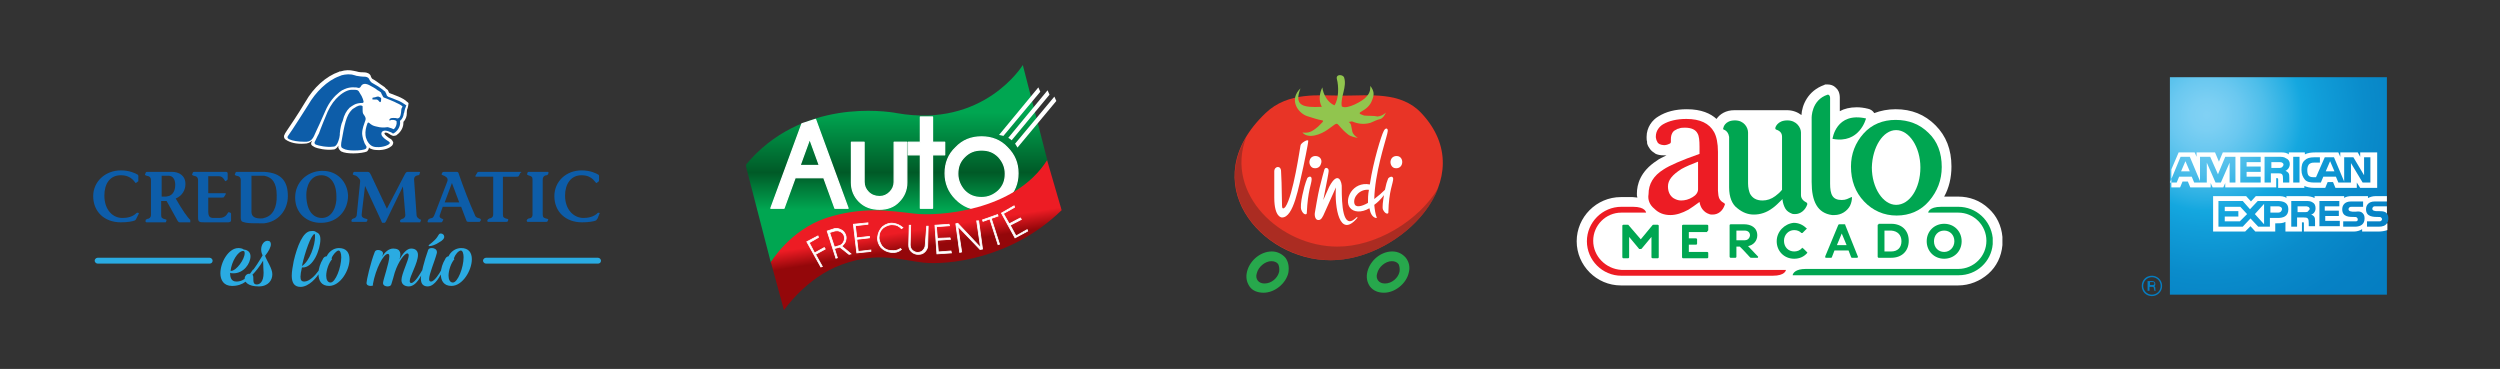<?xml version="1.0" encoding="utf-8"?>
<!-- Generator: Adobe Illustrator 21.0.0, SVG Export Plug-In . SVG Version: 6.00 Build 0)  -->
<svg version="1.1" id="Layer_1" xmlns="http://www.w3.org/2000/svg" xmlns:xlink="http://www.w3.org/1999/xlink" x="0px" y="0px"
	 viewBox="0 0 515 76" style="enable-background:new 0 0 515 76;" xml:space="preserve">
<rect x="0" y="0" width="515" height="76" fill="#333333" stroke="none"/>
<style type="text/css">
	.st0{fill:#27A84C;}
	.st1{fill-rule:evenodd;clip-rule:evenodd;fill:#E83426;}
	.st2{opacity:0.8;}
	.st3{clip-path:url(#SVGID_2_);fill-rule:evenodd;clip-rule:evenodd;fill:#9C2B21;}
	.st4{fill:#FFFFFF;}
	.st5{fill-rule:evenodd;clip-rule:evenodd;fill:#91C54E;}
	.st6{clip-path:url(#SVGID_4_);fill:url(#SVGID_5_);}
	.st7{fill-rule:evenodd;clip-rule:evenodd;fill:#FFFFFF;}
	.st8{fill:none;stroke:#FFFFFF;stroke-width:0.263;stroke-linecap:round;stroke-linejoin:round;stroke-miterlimit:10;}
	.st9{clip-path:url(#SVGID_7_);fill:url(#SVGID_8_);}
	.st10{fill:none;stroke:#FFFFFF;stroke-width:0.163;stroke-miterlimit:10;}
	.st11{fill:#00A651;}
	.st12{fill:#ED1C24;}
	.st13{fill:#2AABE2;}
	.st14{fill-rule:evenodd;clip-rule:evenodd;fill:#0D5DA9;}
	.st15{fill:#0D5DA9;}
	.st16{fill:#057DC1;}
</style>
<g>
	<path class="st0" d="M289.6,53.1c-0.7-0.8-1.6-1.3-2.8-1.3c-2.3,0-4.5,1.8-5.1,4.1c-0.3,1.2-0.1,2.2,0.5,3.1
		c0.7,0.9,1.7,1.3,2.9,1.3c2.3,0,4.6-1.9,5.1-4.1C290.5,55.1,290.3,54,289.6,53.1 M288.3,56c-0.3,1.3-1.6,2.4-3,2.4
		c-0.6,0-1.1-0.2-1.4-0.6c-0.3-0.4-0.4-0.9-0.2-1.5c0.3-1.3,1.7-2.5,3-2.5c0.6,0,1.1,0.2,1.4,0.6C288.3,54.8,288.4,55.4,288.3,56
		 M262,51.8c-2.3,0-4.5,1.8-5.1,4.1c-0.3,1.2-0.1,2.2,0.5,3.1c0.6,0.9,1.7,1.3,2.9,1.3c2.3,0,4.6-1.9,5.1-4.1c0.2-1.2,0-2.3-0.6-3.1
		C264.1,52.3,263.1,51.8,262,51.8 M263.5,56c-0.3,1.3-1.6,2.4-3,2.4c-0.6,0-1.1-0.2-1.4-0.6c-0.3-0.4-0.4-0.9-0.2-1.5
		c0.3-1.3,1.7-2.5,3-2.5c0.6,0,1.1,0.2,1.4,0.6C263.5,54.8,263.6,55.4,263.5,56"/>
	<path class="st1" d="M276.7,19.7c5.4,0,11.9-0.9,16.1,3.6c12.6,13.4-4.3,30.3-18.7,30.3c-14.3,0.1-28.3-16.1-13.4-30.3
		C265.4,18.8,271.8,19.7,276.7,19.7"/>
	<g class="st2">
		<g>
			<defs>
				<rect id="SVGID_1_" x="254.4" y="28.3" width="41.9" height="25.3"/>
			</defs>
			<clipPath id="SVGID_2_">
				<use xlink:href="#SVGID_1_"  style="overflow:visible;"/>
			</clipPath>
			<path class="st3" d="M275.5,50.8c-11.7,0-23.2-10.8-18.8-22.5c-7.6,12.8,4.8,25.3,17.5,25.3c9,0,19-6.7,22.1-14.9
				C292.2,45.6,283.4,50.8,275.5,50.8"/>
		</g>
	</g>
	<path class="st4" d="M281.8,41.8c-1.4,0.8-2.6,1-2.8,0.1c-0.3-1.4,1.2-3,3-2.8C281.8,40.1,281.8,41,281.8,41.8 M286,36.7
		c-0.1,0.2-0.2,0.5-0.3,0.8c-0.1,0.2-0.2,0.8-0.4,1.6c-0.6,0.6-1.4,1.3-2.2,1.9c0.1-5.2,2.3-11.9,2.5-12.8c0.3-1.1,0.4-1.5,0.1-1.7
		c-0.2-0.1-0.5,0.1-0.7,0.6c-0.4,0.7-2.1,6.1-2.8,10.8l0,0.1c-3.6-0.7-5.4,3.2-4.1,4.8c0.7,0.9,2.3,1.1,4,0.1c0.2,1.1,0.6,1.8,1.3,2
		c0.2,0,0.3,0,0.2-0.1c-0.3-0.8-0.4-1.6-0.5-2.6c0.7-0.5,1.4-1.2,2-2c-0.2,1.2-0.4,2.5-0.2,3c0.5,1,1.1,0.9,1.1,0.6c0.1-4.6,1-6,1-7
		C286.9,36.1,286.2,36.5,286,36.7"/>
	<path class="st4" d="M272.1,33.8c-0.2,0.7-0.9,1-1.6,0.8c-0.6-0.2-0.9-1-0.7-1.6c0.2-0.7,0.9-1,1.6-0.8
		C272.1,32.4,272.4,33.1,272.1,33.8"/>
	<path class="st4" d="M269.3,36.7c0.2-0.3,0.9-0.6,0.9,0.2c0,1-0.8,2.3-1,7c0,0.4-0.7,0.4-1.1-0.6c-0.5-1,0.7-5.3,0.9-5.8
		C269.1,37.2,269.2,37,269.3,36.7"/>
	<path class="st4" d="M288.8,33.8c-0.2,0.7-0.9,1-1.6,0.8c-0.6-0.2-0.9-1-0.7-1.6c0.2-0.7,0.9-1,1.6-0.8
		C288.7,32.4,289,33.1,288.8,33.8"/>
	<path class="st4" d="M279.6,44.9c-3.7,4.4-4.7-2.3-4.4-6.3l-2.6,5.8c-0.4,0.8-0.7,1-1.2,0.9c-0.4-0.1-0.7-0.8-0.5-1.7
		c0,0,0.6-3.6,0.9-4.8c0.4-1.7,1-3.8,1-3.8s0.1-0.5,0.5-0.4c0.4,0.1,0.4,0.4,0.4,0.7c0,0.3-0.5,2.8-0.5,2.8l-0.6,3.1l1.2-2.7
		c1.9-3.6,2.7-0.9,2.6,0.2c0,3.4,0.2,8.6,2.8,6.3c0.1-0.1,0.1-0.1,0.2-0.2C279.6,44.7,279.7,44.7,279.6,44.9"/>
	<path class="st4" d="M267.9,30c-0.1,0.4-1.5,10.3-3.1,12.6c-0.5,0.6-0.7,0.3-0.7-0.2l-0.1-4.8l-0.1-2.3c0-1.3-1.4-1.1-1.4,0l0,5.4
		c0,4.2,1.6,4.1,1.6,4.1c2.4,0,3.4-6.2,4.4-10.5c0,0,1-4.7,1-5.3C269.4,28.6,267.9,29.5,267.9,30"/>
	<path class="st5" d="M276.4,21.9c1,0.8,4.5-1.2,5-1.9c0.7-0.7,0.9-1.3,0.9-2.3c0.8,1.1,0.8,1.8,0.4,2.8c-0.9,2.8-4.2,2.5-1.7,3.3
		c0.9,0.1,1.9,0,2.8,0.2c0.7-0.1,1.1-0.3,1.7-0.8c-0.3,0.6-0.6,1.1-1.1,1.3c-0.9,0.2-1.3,0.5-2.1,0.8c-1.4,0.4-2.6,0.2-3.8-0.3
		c-1.1,0.3-0.6-0.2-0.2,0.7c0.1,0.5,0.2,1,0.3,1.5c0.2,0.5,0.5,0.8,1.1,1.2c-0.6-0.1-1.5-0.3-2-0.7c-3-2.4-1.4-3-4.2-1
		c-1.4,1-4,2-5.2,0.6c1.2,0.1,1.8,0,3.2-1.2c0.9-0.9,1.3-1.2,0.9-1.3c-1.1-0.2-1.9-0.5-3.2-0.9c-1.9-0.7-3.7-3.4-1.3-5.7
		c-1.4,3.6,0.5,4,4.4,3.8c-0.7-1.2-0.5-2.8,0.1-4c0.2,1.5,1.1,3.1,2.5,3.7c0.9-1.3,0.9-3.9,0.5-5.4c-0.3-1.1,1.3-1,1.5-0.3
		C277.5,17.9,276.1,20,276.4,21.9"/>
	<g>
		<defs>
			<path id="SVGID_3_" d="M184.7,23.3c-2.1-0.4-19.7-3.1-31.1,10.7l5.2,20.1c0,0,8.3-13.3,26.3-10v-0.1c2.1,0.4,19.4,3.4,30.8-10.4
				l-5.2-20.2C210.7,13.4,202.7,26.5,184.7,23.3"/>
		</defs>
		<clipPath id="SVGID_4_">
			<use xlink:href="#SVGID_3_"  style="overflow:visible;"/>
		</clipPath>
		
			<linearGradient id="SVGID_5_" gradientUnits="userSpaceOnUse" x1="130.264" y1="652.888" x2="132.452" y2="652.888" gradientTransform="matrix(0 9.139 9.139 0 -5782.18 -1167.311)">
			<stop  offset="0" style="stop-color:#00A651"/>
			<stop  offset="0.62" style="stop-color:#005A27"/>
			<stop  offset="1" style="stop-color:#00A651"/>
		</linearGradient>
		<rect x="153.7" y="13.4" class="st6" width="62.3" height="40.7"/>
	</g>
	<path class="st7" d="M214.3,18.9l-0.4-0.9l-8.1,9.8c0,0,0.6,0.1,0.9,0.2L214.3,18.9z"/>
	<path class="st7" d="M216.2,19.5l-0.4-0.9l-8.1,9.8c0,0,0.4,0.2,0.7,0.5L216.2,19.5z"/>
	<path class="st7" d="M217.6,20.8l-0.4-0.9l-8.1,9.7c0,0,0.3,0.4,0.5,0.8L217.6,20.8z"/>
	<path class="st4" d="M168,24.6l6.7,18.3H172l-2.3-6.3h-5.9l-2.3,6.3h-2.7l6.4-17.4L168,24.6z M168.8,34.1l-2-5.5l-2,5.5H168.8z"/>
	<path class="st8" d="M168,24.6l6.7,18.3H172l-2.3-6.3h-5.9l-2.3,6.3h-2.7l6.4-17.4L168,24.6z M168.8,34.1l-2-5.5l-2,5.5H168.8z"/>
	<path class="st4" d="M181.2,43.1c-1.7,0-3.1-0.5-4.2-1.6c-1-1-1.6-2.3-1.6-3.9v-8.3h2.6v8.2c0,0.8,0.3,1.5,0.9,2.1
		c0.6,0.6,1.4,0.9,2.3,0.9c0.8,0,1.5-0.3,2.1-0.9c0.6-0.6,0.9-1.3,0.9-2.1v-8.2h2.6v8.3c0,1.6-0.6,2.9-1.6,3.9
		C184.2,42.6,182.8,43.1,181.2,43.1"/>
	<path class="st8" d="M181.2,43.1c-1.7,0-3.1-0.5-4.2-1.6c-1-1-1.6-2.3-1.6-3.9v-8.3h2.6v8.2c0,0.8,0.3,1.5,0.9,2.1
		c0.6,0.6,1.4,0.9,2.3,0.9c0.8,0,1.5-0.3,2.1-0.9c0.6-0.6,0.9-1.3,0.9-2.1v-8.2h2.6v8.3c0,1.6-0.6,2.9-1.6,3.9
		C184.2,42.6,182.8,43.1,181.2,43.1z"/>
	<polygon class="st4" points="189.6,29.3 189.6,24.1 192.1,24.1 192.1,29.3 194.6,29.3 194.6,31.9 192.1,31.9 192.1,42.9 
		189.6,42.9 189.6,31.9 187.1,31.9 187.1,29.3 	"/>
	<polygon class="st8" points="189.6,29.3 189.6,24.1 192.1,24.1 192.1,29.3 194.6,29.3 194.6,31.9 192.1,31.9 192.1,42.9 
		189.6,42.9 189.6,31.9 187.1,31.9 187.1,29.3 	"/>
	<path class="st4" d="M202.2,28.2c2.1,0,3.9,0.7,5.3,2.2c1.5,1.5,2.2,3.2,2.2,5.3c0,2.1-0.7,3.8-2.2,5.3c-1.5,1.5-3.2,2.2-5.3,2.2
		c-2.1,0-3.8-0.7-5.3-2.2c-1.5-1.5-2.2-3.3-2.2-5.3c0-2.1,0.7-3.9,2.2-5.3C198.3,28.9,200.1,28.2,202.2,28.2 M198.7,32.3
		c-1,1-1.4,2.1-1.4,3.5c0,1.3,0.5,2.5,1.4,3.5c1,1,2.1,1.4,3.5,1.4c1.4,0,2.5-0.5,3.5-1.4c1-1,1.4-2.1,1.4-3.5
		c0-1.4-0.5-2.5-1.4-3.5c-1-1-2.1-1.4-3.5-1.4S199.7,31.3,198.7,32.3"/>
	<path class="st8" d="M202.2,28.2c2.1,0,3.9,0.7,5.3,2.2c1.5,1.5,2.2,3.2,2.2,5.3c0,2.1-0.7,3.8-2.2,5.3c-1.5,1.5-3.2,2.2-5.3,2.2
		c-2.1,0-3.8-0.7-5.3-2.2c-1.5-1.5-2.2-3.3-2.2-5.3c0-2.1,0.7-3.9,2.2-5.3C198.3,28.9,200.1,28.2,202.2,28.2z M198.7,32.3
		c-1,1-1.4,2.1-1.4,3.5c0,1.3,0.5,2.5,1.4,3.5c1,1,2.1,1.4,3.5,1.4c1.4,0,2.5-0.5,3.5-1.4c1-1,1.4-2.1,1.4-3.5
		c0-1.4-0.5-2.5-1.4-3.5c-1-1-2.1-1.4-3.5-1.4S199.7,31.3,198.7,32.3z"/>
	<g>
		<defs>
			<path id="SVGID_6_" d="M188.3,44c-5.1-0.6-10.6-1.5-18.1,0.9c-7.5,2.5-11.4,9.1-11.4,9.1l2.7,9.9c0,0,4.5-6.7,11.9-9.4
				c7.5-2.7,11.7-1,16.8-0.4c4.8,0.5,18-0.6,28.5-10.8l-3-10.3C209,43.6,193.1,44.6,188.3,44"/>
		</defs>
		<clipPath id="SVGID_7_">
			<use xlink:href="#SVGID_6_"  style="overflow:visible;"/>
		</clipPath>
		
			<linearGradient id="SVGID_8_" gradientUnits="userSpaceOnUse" x1="34.964" y1="666.237" x2="37.152" y2="666.237" gradientTransform="matrix(0.568 3.598 3.598 -0.568 -2228.237 299.676)">
			<stop  offset="0" style="stop-color:#ED1C24"/>
			<stop  offset="4.294480e-02" style="stop-color:#ED1C24"/>
			<stop  offset="0.503" style="stop-color:#94070A"/>
			<stop  offset="0.988" style="stop-color:#94070A"/>
			<stop  offset="1" style="stop-color:#94070A"/>
		</linearGradient>
		<polygon class="st9" points="217.3,23.8 223.6,63.2 160.3,73.2 154.1,33.7 		"/>
	</g>
	<polygon class="st4" points="168.5,48.6 168.6,48.9 166.7,50 167.8,52.1 169.8,51 170,51.3 168,52.4 169.4,54.9 169.1,55 
		166.2,49.8 	"/>
	<polygon class="st10" points="168.5,48.6 168.6,48.9 166.7,50 167.8,52.1 169.8,51 170,51.3 168,52.4 169.4,54.9 169.1,55 
		166.2,49.8 	"/>
	<path class="st4" d="M173,50.9C173,51,173,51,173,50.9l-1.1,0.3l0.6,1.9l-0.3,0.1l-1.8-5.6l1.5-0.5c0.5-0.1,0.9,0,1.3,0.2
		c0.5,0.2,0.8,0.6,1,1.1c0.2,0.5,0.1,1-0.1,1.5c-0.2,0.3-0.4,0.6-0.7,0.8l1.9,1.6l-0.4,0.1L173,50.9z M170.9,47.9l1,3l1-0.3
		c0.4-0.1,0.7-0.4,0.9-0.8c0.2-0.4,0.2-0.8,0.1-1.2c-0.1-0.4-0.4-0.7-0.8-0.9c-0.4-0.2-0.8-0.2-1.2-0.1L170.9,47.9z"/>
	<path class="st10" d="M173,50.9C173,51,173,51,173,50.9l-1.1,0.3l0.6,1.9l-0.3,0.1l-1.8-5.6l1.5-0.5c0.5-0.1,0.9,0,1.3,0.2
		c0.5,0.2,0.8,0.6,1,1.1c0.2,0.5,0.1,1-0.1,1.5c-0.2,0.3-0.4,0.6-0.7,0.8l1.9,1.6l-0.4,0.1L173,50.9z M170.9,47.9l1,3l1-0.3
		c0.4-0.1,0.7-0.4,0.9-0.8c0.2-0.4,0.2-0.8,0.1-1.2c-0.1-0.4-0.4-0.7-0.8-0.9c-0.4-0.2-0.8-0.2-1.2-0.1L170.9,47.9z"/>
	<polygon class="st4" points="178.8,45.9 178.8,46.2 176.2,46.5 176.5,49 179.1,48.7 179.1,49 176.5,49.3 176.8,51.8 179.4,51.5 
		179.4,51.8 176.5,52.1 175.8,46.2 	"/>
	<polygon class="st10" points="178.8,45.9 178.8,46.2 176.2,46.5 176.5,49 179.1,48.7 179.1,49 176.5,49.3 176.8,51.8 179.4,51.5 
		179.4,51.8 176.5,52.1 175.8,46.2 	"/>
	<path class="st4" d="M185.5,51.2l0.2,0.2c-0.6,0.5-1.3,0.7-2.1,0.6c-0.8-0.1-1.5-0.4-2.1-1c-0.5-0.6-0.8-1.4-0.7-2.2
		c0.1-0.8,0.4-1.5,1-2.1c0.6-0.5,1.4-0.8,2.2-0.7c0.8,0.1,1.4,0.4,2,0.9l-0.3,0.2c-0.5-0.5-1-0.8-1.7-0.8c-0.7-0.1-1.4,0.2-2,0.6
		c-0.6,0.5-0.9,1.1-0.9,1.8c-0.1,0.7,0.2,1.4,0.6,2c0.5,0.6,1.1,0.9,1.8,0.9C184.3,51.7,184.9,51.6,185.5,51.2"/>
	<path class="st10" d="M185.5,51.2l0.2,0.2c-0.6,0.5-1.3,0.7-2.1,0.6c-0.8-0.1-1.5-0.4-2.1-1c-0.5-0.6-0.8-1.4-0.7-2.2
		c0.1-0.8,0.4-1.5,1-2.1c0.6-0.5,1.4-0.8,2.2-0.7c0.8,0.1,1.4,0.4,2,0.9l-0.3,0.2c-0.5-0.5-1-0.8-1.7-0.8c-0.7-0.1-1.4,0.2-2,0.6
		c-0.6,0.5-0.9,1.1-0.9,1.8c-0.1,0.7,0.2,1.4,0.6,2c0.5,0.6,1.1,0.9,1.8,0.9C184.3,51.7,184.9,51.6,185.5,51.2z"/>
	<path class="st4" d="M190.9,46.6l0.3,0l-0.1,4.2c-0.1,0.5-0.3,0.8-0.6,1.1c-0.4,0.4-0.8,0.5-1.4,0.5c-0.5,0-1-0.2-1.4-0.6
		c-0.4-0.4-0.5-0.8-0.5-1.4l0.1-4l0.3,0l-0.1,4c0,0.4,0.1,0.8,0.4,1.1c0.3,0.3,0.7,0.5,1.1,0.5c0.4,0,0.8-0.1,1.1-0.4
		c0.3-0.3,0.5-0.7,0.5-1.1L190.9,46.6z"/>
	<path class="st10" d="M190.9,46.6l0.3,0l-0.1,4.2c-0.1,0.5-0.3,0.8-0.6,1.1c-0.4,0.4-0.8,0.5-1.4,0.5c-0.5,0-1-0.2-1.4-0.6
		c-0.4-0.4-0.5-0.8-0.5-1.4l0.1-4l0.3,0l-0.1,4c0,0.4,0.1,0.8,0.4,1.1c0.3,0.3,0.7,0.5,1.1,0.5c0.4,0,0.8-0.1,1.1-0.4
		c0.3-0.3,0.5-0.7,0.5-1.1L190.9,46.6z"/>
	<polygon class="st4" points="195.5,46.2 195.6,46.5 192.9,46.7 193.1,49.1 195.7,49 195.8,49.3 193.1,49.5 193.3,51.9 195.9,51.7 
		196,52.1 193,52.3 192.6,46.4 	"/>
	<polygon class="st10" points="195.5,46.2 195.6,46.5 192.9,46.7 193.1,49.1 195.7,49 195.8,49.3 193.1,49.5 193.3,51.9 195.9,51.7 
		196,52.1 193,52.3 192.6,46.4 	"/>
	<polygon class="st4" points="197.3,46 202,51 201.2,45.5 201.6,45.5 202.4,51.3 201.9,51.4 197.3,46.6 198.1,51.9 197.7,52 
		196.9,46.1 	"/>
	<polygon class="st10" points="197.3,46 202,51 201.2,45.5 201.6,45.5 202.4,51.3 201.9,51.4 197.3,46.6 198.1,51.9 197.7,52 
		196.9,46.1 	"/>
	<polygon class="st4" points="204.2,45 205.9,50.3 205.6,50.4 203.9,45.1 202.5,45.6 202.4,45.3 205.5,44.2 205.6,44.5 	"/>
	<polygon class="st10" points="204.2,45 205.9,50.3 205.6,50.4 203.9,45.1 202.5,45.6 202.4,45.3 205.5,44.2 205.6,44.5 	"/>
	<polygon class="st4" points="208.9,42.4 209,42.7 206.7,44 207.9,46.1 210.2,44.9 210.4,45.2 208.1,46.4 209.3,48.6 211.6,47.3 
		211.7,47.6 209.1,49 206.3,43.9 	"/>
	<polygon class="st10" points="208.9,42.4 209,42.7 206.7,44 207.9,46.1 210.2,44.9 210.4,45.2 208.1,46.4 209.3,48.6 211.6,47.3 
		211.7,47.6 209.1,49 206.3,43.9 	"/>
	<path class="st4" d="M357.3,22.7c-1.8,0-3,0.8-3.7,1.8c-1.2-1.1-3.1-2-6.1-2c-2.4,0-4.3,0.5-5.9,1.5c-1.2,0.7-2.4,2.2-2.4,4.2
		c0,0.3,0,0.7,0.1,1c0,0,0,0.1,0,0.2c0,0,0,0.1,0,0.1c0.1,0.5,0.4,0.9,0.6,1.2c0,0,0,0.1,0.1,0.1c0.2,0.3,0.5,0.5,0.8,0.7
		c0,0,0.1,0,0.1,0.1c0.5,0.3,1.2,0.4,1.8,0.4c0,0,0.1,0,0.1,0c0.1,0,0.3,0,0.5,0c-0.8,0.4-1.5,0.7-2,1.1l0,0
		c-3.4,2.2-4.1,4.9-4.1,6.8c0,0.3,0,0.5,0.1,0.8c-0.3,0-0.6-0.1-1-0.1l-2.4,0c-5,0-9.1,4.1-9.1,9.1c0,5,4.1,9.1,9.1,9.1h30.8
		c0,0,0.1,0,0.1,0c0.1,0,0.2,0,0.3,0c1.1,0,3.6,0,4.1,0h34.2c2.3,0,4.5-0.9,6.2-2.4c1.7-1.5,2.7-3.6,2.9-5.9c0-0.1,0-0.1,0-0.2V49
		c0-0.1,0-0.1,0-0.2c-0.2-2.3-1.2-4.4-2.9-5.9c-1.7-1.6-3.9-2.4-6.2-2.4h-2.9c1-1.8,1.5-3.9,1.5-6.2c0-3.5-1.1-6.3-3.3-8.5
		c-2.2-2.2-4.9-3.3-8.2-3.3c-1.6,0-3.1,0.3-4.4,0.8c0,0,0,0,0,0c-0.3-0.5-0.8-0.8-1.3-0.9c-0.8-0.2-1.6-0.3-2.3-0.3
		c-1.4,0-2.6,0.3-3.5,0.8v-2.8c0-1-0.4-1.7-0.8-2c0,0-0.1-0.1-0.1-0.1c-0.4-0.4-1-0.6-1.6-0.6c-0.1,0-0.3,0-0.4,0
		c-0.1,0-0.2,0-0.3,0.1c-3.4,1.2-4.6,4.2-4.7,6.2c-0.8-0.6-1.8-1-3-1H357.3z"/>
	<path class="st11" d="M403.4,42.6h-3.3c0,0-0.1,0-0.2,0c-2.6,0-2.7,1.2-2.7,1.2l0,0v0h6.2c3.2,0,5.8,2.6,5.8,5.8
		c0,3.2-2.6,5.8-5.8,5.8H372h0c-2.2,0-2.6,0.9-2.7,1.2v0.1h34.2c3.7,0,6.7-2.8,7-6.4V49C410.1,45.4,407.1,42.6,403.4,42.6"/>
	<path class="st12" d="M328.2,49.6c0-3.2,2.6-5.8,5.8-5.8h5.1v0l0,0c0,0-0.1-1.2-2.7-1.2c-0.1,0-0.1,0-0.2,0H334
		c-3.9,0-7.1,3.2-7.1,7.1c0,3.9,3.2,7.1,7.1,7.1h30.8c0.1,0,0.2,0,0.4,0c2.5,0,2.7-1.1,2.7-1.2v0H334
		C330.8,55.4,328.2,52.8,328.2,49.6"/>
	<path class="st11" d="M340.5,53.2h1c0.1,0,0.2-0.1,0.2-0.2v-6.5c0-0.1-0.1-0.2-0.2-0.2h-0.9c-0.1,0-0.1,0-0.2,0.1l-2.4,2.9
		l-2.5-2.9c0-0.1-0.1-0.1-0.2-0.1h-0.9c-0.1,0-0.2,0.1-0.2,0.2v6.5c0,0.1,0.1,0.2,0.2,0.2h1c0.1,0,0.2-0.1,0.2-0.2v-4.2l2,2.4
		c0,0.1,0.1,0.1,0.2,0.1h0.2c0.1,0,0.1,0,0.2-0.1l2-2.4v4.2C340.2,53.1,340.3,53.2,340.5,53.2"/>
	<path class="st11" d="M351.7,47.6c0.1,0,0.2-0.1,0.2-0.2v-0.9c0-0.1-0.1-0.2-0.2-0.2h-5c-0.1,0-0.2,0.1-0.2,0.2v6.5
		c0,0.1,0.1,0.2,0.2,0.2h5c0.1,0,0.2-0.1,0.2-0.2v-0.9c0-0.1-0.1-0.2-0.2-0.2h-3.8v-1.5h1.5c0.1,0,0.2-0.1,0.2-0.2v-0.9
		c0-0.1-0.1-0.2-0.2-0.2h-1.5v-1.3H351.7z"/>
	<path class="st11" d="M380,46.2h-1.1c-0.1,0-0.2,0.1-0.2,0.1l-2.7,6.5c0,0.1,0,0.2,0,0.2c0,0.1,0.1,0.1,0.2,0.1h1
		c0.1,0,0.2-0.1,0.2-0.2l0.5-1.3h2.9l0.5,1.3c0,0.1,0.1,0.2,0.2,0.2h1c0.1,0,0.2,0,0.2-0.1c0-0.1,0.1-0.1,0-0.2l-2.6-6.5
		C380.2,46.3,380.1,46.2,380,46.2 M378.4,50.5l1-2.4l1,2.4H378.4z"/>
	<path class="st11" d="M387,46.2c-0.1,0-0.2,0.1-0.2,0.2v6.5c0,0.1,0.1,0.2,0.2,0.2h2.6c2.2,0,3.6-1.4,3.6-3.5
		c0-2.1-1.4-3.5-3.6-3.5H387z M391.7,49.7c0,1.3-0.8,2.1-2.1,2.1h-1.4v-4.3h1.4C390.9,47.6,391.7,48.4,391.7,49.7"/>
	<path class="st11" d="M400.5,53.3c2,0,3.6-1.5,3.6-3.6c0-2-1.5-3.6-3.6-3.6c-2,0-3.6,1.5-3.6,3.6C396.9,51.7,398.4,53.3,400.5,53.3
		 M400.5,47.5c1.2,0,2.1,0.9,2.1,2.2c0,1.2-0.9,2.2-2.1,2.2c-1.2,0-2.1-0.9-2.1-2.2C398.4,48.5,399.2,47.5,400.5,47.5"/>
	<path class="st11" d="M362,48.5c0-1.7-1.4-2.3-2.7-2.3h-2.8c-0.1,0-0.2,0.1-0.2,0.2v6.5c0,0.1,0.1,0.2,0.2,0.2h1
		c0.1,0,0.2-0.1,0.2-0.2v-2.1h0.7c0,0,0,0,0,0l0.6,0.6l0.1,0.1l0,0l1.4,1.5c0.1,0.1,0.1,0.1,0.3,0.1c0,0,0,0,0.1,0l1.2,0l0,0
		c0.1-0.1,0.1-0.3,0-0.3l-2-2.1C361.2,50.5,362,49.6,362,48.5 M359.4,49.5h-1.7v-2h1.7c0.7,0,1.1,0.4,1.1,1
		C360.4,49.2,359.9,49.5,359.4,49.5"/>
	<path class="st11" d="M366,49.7c0,2,1.5,3.6,3.6,3.6c1.1,0,2-0.4,2.7-1.2c0,0,0-0.1,0-0.1c0,0,0,0,0,0l0,0l-0.8-0.8
		c-0.1,0-0.1-0.1-0.2-0.1l0-0.1l-0.1,0.1c-0.4,0.5-1,0.7-1.6,0.7c-1.2,0-2.1-0.9-2.1-2.2c0-1.2,0.9-2.2,2.1-2.2
		c0.6,0,1.1,0.2,1.5,0.6l0,0l0,0c0.1,0,0.1,0,0.2,0l0,0l0.8-0.8c0,0,0.1-0.1,0.1-0.1c0-0.1,0-0.1-0.1-0.1c-0.7-0.7-1.6-1.1-2.6-1.1
		C367.6,46.1,366,47.7,366,49.7"/>
	<path class="st12" d="M340.8,43c0.9,0.9,2,1.3,3.3,1.3c1.2,0,2.4-0.4,3.7-1.1c0.6-0.4,1.4-0.9,2.3-1.6c0.1,0.6,0.3,1.1,0.6,1.5
		c0.4,0.5,0.8,0.8,1.4,1c0.2,0.1,0.5,0.1,0.7,0.1l0,0c1.2,0,2.1-0.8,2.5-2c0.1-0.1,0-0.3-0.2-0.4c-0.6-0.3-1-0.8-1.1-1.5
		c0-0.3-0.1-0.6-0.1-1v-8c0-1.8-0.3-3.2-0.8-4.1c-1-1.8-2.9-2.7-5.7-2.7c-2,0-3.6,0.4-4.8,1.1c-0.7,0.4-1.5,1.3-1.5,2.5
		c0,0.2,0,0.4,0.1,0.6c0,0,0,0,0,0.1c0.1,0.2,0.2,0.4,0.3,0.6c0.1,0.1,0.2,0.2,0.4,0.3c0.2,0.1,0.6,0.2,0.9,0.2
		c0.3,0,0.8-0.1,1.1-0.3c0,0,0,0,0.1,0c0.1-0.1,0.2-0.2,0.2-0.4l0,0c0-0.2,0-0.3,0-0.5c0-0.6,0.1-1.2,0.6-1.7
		c0.1-0.1,0.3-0.2,0.5-0.3c0.2-0.1,0.3-0.2,0.5-0.2c0.4-0.2,0.9-0.2,1.3-0.2c1.3,0,2.2,0.4,2.6,1.2c0.3,0.5,0.4,1.4,0.4,2.7v1.5
		c-3.7,1.3-6.2,2.4-7.4,3.2c-2.1,1.3-3.1,3-3.1,5.1C339.4,41.1,339.8,42.2,340.8,43 M346.4,34.8c0.9-0.5,2.1-1,3.4-1.5V39
		c0,0.6-0.4,1.2-1.1,1.6c-0.8,0.5-1.6,0.7-2.4,0.7c-0.6,0-1.1-0.2-1.6-0.5c-0.7-0.5-1.1-1.3-1.1-2.4C343.6,37.1,344.5,36,346.4,34.8
		"/>
	<path class="st11" d="M383.9,27.5c-1.7,1.9-2.6,4.2-2.6,6.8c0,2.9,0.9,5.3,2.7,7.2c1.8,1.9,4.1,2.9,6.7,2.9c2.7,0,5-1,6.7-3
		c1.7-2,2.6-4.3,2.6-7c0-2.9-0.9-5.3-2.7-7c-1.8-1.8-4.1-2.7-6.8-2.7C387.9,24.7,385.6,25.6,383.9,27.5 M390.6,26.8
		c2.7,0,5,3.5,5,7.7c0,4.3-2.2,7.7-5,7.7c-2.7,0-5-3.5-5-7.7C385.7,30.3,387.9,26.8,390.6,26.8"/>
	<path class="st11" d="M355.1,26.7c0.6,0.2,1,0.8,1.1,1.5v10.4c0,2,0.6,3.5,1.7,4.3c1.1,0.9,2.2,1.3,3.4,1.3c1.3,0,2.6-0.4,3.8-1.3
		c0.6-0.4,1.3-1.1,2.1-1.9v0.2c0.1,0.7,0.3,1.3,0.6,1.8c0.3,0.5,0.8,0.8,1.3,1c0.2,0.1,0.4,0.1,0.7,0.1h0c1.1,0,2.1-0.8,2.5-2
		c0-0.2,0-0.3-0.2-0.4c-0.6-0.3-1.1-0.8-1.1-1.5c0-0.3,0-0.6,0-1V27.8h0v-0.5c0,0,0,0,0,0c0-1-0.9-2.5-2.8-2.5
		c-2.1,0-2.5,1.5-2.5,1.6v0c0,0.1,0.1,0.3,0.2,0.3c0.9,0.3,1.2,0.8,1.2,1.5l0,0v10.9c-0.5,0.6-1,1-1.4,1.3c-0.8,0.6-1.7,0.9-2.6,0.9
		c-1.3,0-2.1-0.5-2.6-1.4c-0.2-0.5-0.4-1.2-0.4-2.1v-6.5v-0.9v-3v-0.1c0,0,0,0,0,0c0-1-0.8-2.5-2.7-2.5c-2.1,0-2.4,1.5-2.4,1.6v0
		C354.9,26.5,355,26.7,355.1,26.7"/>
	<path class="st11" d="M384.4,24.4c-6.2-1.4-6.9,4.2-6.9,4.2C383.1,29.7,384.4,24.4,384.4,24.4"/>
	<path class="st11" d="M377.4,44.3c0.1,0,0.3,0,0.5,0c1.4,0,2.6-0.8,3.2-1.9c0.3-0.6,0.4-1.3,0.4-1.6c0,0,0-0.1,0-0.2c0,0,0,0-0.1,0
		c0,0,0,0,0,0c-0.7,0.3-1.1,0.6-2,0.6c-1.9,0-2.4-1.1-2.4-3.4v-9.5V25v-4.8c0-0.3-0.1-0.5-0.2-0.6c-0.1-0.1-0.2-0.1-0.3-0.1
		c-3.4,1.1-3.3,4.8-3.3,4.8s0,0.1,0,0.1V25v3.2v9.3C373.2,41.5,374.4,43.9,377.4,44.3"/>
</g>
<g>
	<path class="st13" d="M51.6,52.8c0,1.5-1.4,3.5-3.5,3.5c-0.2,0-0.5,0-0.7-0.1c0,0.7,0.1,1.8,1.3,1.8c1.8,0,2.8-1.6,3.3-2.3
		c0.1-0.2,0.2-0.2,0.3-0.2c0.1,0,0.1,0.1,0.1,0.2c0,0.1,0,0.1-0.1,0.2c-0.9,1.7-2.2,3-4.5,3c-1.7,0-2.4-1.2-2.4-2.6
		c0-2.3,1.7-5.2,3.7-5.2c0.4,0,0.9,0.1,1.1,0.3C51.2,51.5,51.6,52.1,51.6,52.8 M47.6,55.8c1.1,0,2.8-2.4,2.8-3.6
		c0-0.2,0-0.5-0.3-0.5c-1.1,0-2.4,2.2-2.6,4.1C47.5,55.8,47.5,55.8,47.6,55.8 M54.1,52.6c-0.2-0.4-0.3-0.8-0.3-1.2
		c0-1,0.6-1.8,1.3-1.8c0.5,0,0.7,0.3,0.7,0.7c0,0.6-0.4,1.4-1.2,2.4c0.4,1.1,1.5,2.6,1.5,3.8c0,1.2-0.8,2.5-2.8,2.5
		c-2.2,0-2.9-0.9-2.9-1.6c0-0.5,0.4-1.1,1.1-1C52.5,55.3,53.5,53.6,54.1,52.6 M52,56.6c0.2,0.2,0.2,0.5,0.2,1.2
		c0,0.5,0.2,0.8,0.7,0.8c0.6,0,1.4-0.5,1.4-2.4c0-0.5-0.1-1.5-0.1-2.5C53.5,54.9,52.6,56,52,56.6 M65.1,47.8
		c0.5,0.2,0.9,0.5,0.9,1.5c0,2.1-1.5,6-3.8,5.8c-0.2,0.8-0.3,1.5-0.3,1.9c0,0.7,0.2,1,0.8,1c1,0,2.2-1.2,2.9-2.2
		c0.1-0.2,0.2-0.2,0.3-0.2c0.1,0,0.1,0.1,0.1,0.2c0,0.1,0,0.1-0.1,0.2c-0.6,1.2-2.3,3.1-4,3.1c-1.3,0-1.8-0.9-1.8-2.3
		c0-0.9,0.2-1.9,0.4-3c0.7-3,1.9-6.2,3.6-6.2C64.7,47.5,65,47.7,65.1,47.8 M62.2,54.8c1.6-1,2.7-4.3,2.7-6c0-0.2,0-0.5-0.1-0.6
		C64.1,48.3,62.8,52,62.2,54.8 M67.3,52.8c0.4-0.9,1.4-1.7,2.5-1.7c1.6,0,2.2,1,2.2,2.3c0,2.3-1.9,5.5-4.2,5.5
		c-1.6,0-2.2-1.1-2.2-2.5c0-1.1,0.4-2.2,0.9-3C66.6,53.1,66.9,52.8,67.3,52.8 M68.3,53.2c0,0,0.1,0.2,0.1,0.2
		c-0.7,0.8-1.2,2.3-1.2,3.4c0,0.8,0.3,1.4,0.9,1.4c1,0,2.2-3.1,2.2-5.2c0-0.8-0.2-1.4-0.6-1.4C69.3,51.7,68.6,52.4,68.3,53.2
		 M76.3,58.9c-0.4,0-0.8-0.2-0.8-0.6c0-0.5,0.8-4.1,1.7-6.4c0.1-0.3,0.4-0.4,0.7-0.4c0.5,0,1,0.3,1,0.7c0,0.1,0,0.2-0.2,0.7
		c0.6-1,1.4-1.7,2.3-1.7c1.7,0,1.6,1.2,1.3,2.2c0.7-1.2,1.5-2.2,2.4-2.2c1.1,0,1.4,0.7,1.4,1.3c0,1.7-1.7,4.4-1.7,5.4
		c0,0.2,0.1,0.4,0.3,0.4c0.8,0,2-2.2,2.2-2.5c0.1-0.2,0.2-0.3,0.3-0.3c0.1,0,0.1,0.1,0.1,0.2c0,0.1,0,0.1-0.1,0.2
		c-0.3,0.5-1.3,3.1-3,3.1c-0.8,0-1.5-0.4-1.5-1.3c0-1.3,1.5-4.1,1.5-5.1c0-0.2-0.1-0.4-0.3-0.4c-0.5,0-1.8,1.5-2.6,4
		c-0.2,0.7-0.4,1.5-0.7,2.4c-0.1,0.3-0.4,0.4-0.8,0.4c-0.4,0-0.9-0.2-0.9-0.7c0-0.6,1.3-4.2,1.3-5.5c0-0.3-0.1-0.5-0.3-0.5
		c-0.9,0-2.5,3-3.1,6.3C77,58.8,76.7,58.9,76.3,58.9 M88.4,57.5c0,0.3,0.1,0.5,0.4,0.5c0.7,0,1.8-1.8,2-2.2c0.1-0.2,0.2-0.3,0.3-0.3
		c0.1,0,0.1,0.1,0.1,0.2c0,0.1,0,0.2-0.1,0.3c-0.3,0.5-1.4,3-3,3c-0.8,0-1.4-0.4-1.4-1.6c0-0.9,0.7-3.7,1.5-5.9
		c0.1-0.3,0.4-0.4,0.8-0.4c0.5,0,1,0.3,1,0.8c0,0.1,0,0.2,0,0.2C89.5,54,88.4,56.4,88.4,57.5 M90.5,49.9c-0.7,0.5-1.6,0.8-2,0.8
		c-0.1,0-0.2,0-0.2-0.1c0-0.2,0.4-0.3,1.3-1.2c0.8-0.8,0.7-1.3,1.2-1.3c0.4,0,0.7,0.3,0.7,0.6C91.6,49.1,91.1,49.6,90.5,49.9
		 M92.4,52.8c0.4-0.9,1.4-1.7,2.6-1.7c1.6,0,2.2,1,2.2,2.3c0,2.3-1.9,5.5-4.2,5.5c-1.6,0-2.2-1.1-2.2-2.5c0-1.1,0.4-2.2,0.9-3
		C91.8,53.1,92.1,52.8,92.4,52.8 M93.5,53.2c0,0,0.1,0.2,0.1,0.2c-0.7,0.8-1.2,2.3-1.2,3.4c0,0.8,0.3,1.4,0.9,1.4
		c1,0,2.2-3.1,2.2-5.2c0-0.8-0.2-1.4-0.6-1.4C94.4,51.7,93.8,52.4,93.5,53.2"/>
	<path class="st14" d="M28.1,43.9c-0.8,0.8-1.9,1-2.9,1c-2,0-3.7-1.7-3.7-4.6c0-2.4,1.1-4.2,3.4-4.2c2.4,0,2.9,1.7,3.1,1.6l0.4-0.3
		c0.1,0,0.1-0.1,0.1-0.2v-0.9c0-0.1,0-0.2-0.1-0.3c-0.5-0.3-1.7-0.9-3.5-0.9c-3.2,0-5.7,2.3-5.7,5.3c0,3.2,2.3,5.4,5.7,5.4
		c1.4,0,2.5-0.2,2.9-0.4c0.2-0.1,0.2-0.3,0.3-0.4l0.5-1C28.7,43.9,28.3,43.7,28.1,43.9"/>
	<path class="st14" d="M36.2,40.9c1.4-0.6,2-1.8,2-3c0-1.8-1.4-2.5-2.8-2.5h-0.8h-4.3c-0.1,0-0.2,0-0.3,0.2l-0.1,0.3
		c-0.1,0.1,0,0.2,0.3,0.3c0.6,0.1,0.9,0.3,0.9,1v7.1c0,0.5-0.4,0.8-0.8,0.8c-0.1,0.1-0.2,0.1-0.3,0.2L30,45.5
		c-0.1,0.2,0.1,0.3,0.2,0.3H34c0.1,0,0.2,0,0.2-0.1l0.1-0.3c0-0.1,0-0.2-0.2-0.2c-0.7-0.2-0.9-0.3-0.9-0.9v-2.9h1.1l0.3,0.5l2,3.6
		c0.1,0.1,0.2,0.3,0.4,0.3h2.2v-0.5C38.7,44.9,37.5,43.2,36.2,40.9 M34.7,40.4c-0.2,0-0.3,0.1-0.5,0.1h-0.9v-4.3h1.2h0.2
		c0.8,0,1.4,0.6,1.4,1.9C36.1,39.4,35.5,40.2,34.7,40.4"/>
	<path class="st14" d="M47.4,43.8l-0.3-0.1c-0.2,0-0.4,1.2-1.9,1.2H44c-0.8,0-1.1-0.3-1.1-1.4v-2.8h2.8c0.3,0,0.4,0,0.5-0.2l0.3-0.5
		c0.1-0.1,0-0.2-0.2-0.2h-3.4v-3.5h2.2c1,0,1.2,1.2,1.4,1l0.3-0.2l0.1-0.2v-1.2c0-0.2-0.2-0.3-0.4-0.3H40c-0.1,0-0.2,0-0.3,0.2
		l-0.1,0.3c-0.1,0.1,0,0.2,0.3,0.3c0.6,0.1,0.9,0.3,0.9,1v7.6c0,1,0.3,1,1.5,1h4.6c0.4,0,0.7-0.1,0.7-0.4v-1.4
		C47.6,43.9,47.5,43.8,47.4,43.8"/>
	<path class="st14" d="M54.4,35.4h-0.7h-4.9c-0.1,0-0.2,0-0.3,0.2l-0.1,0.3c-0.1,0.1,0,0.2,0.3,0.3c0.6,0.1,0.9,0.3,0.9,1v7.7
		c0,0.4,0.1,0.7,0.4,0.8c0.8,0.3,1.7,0.3,3.6,0.3c0.3,0,0.5,0,0.8,0c2.9-0.3,4.9-2.7,4.9-5.6C59.3,37.5,58.1,35.6,54.4,35.4
		 M54.4,44.9C54.2,45,53.9,45,53.7,45c-1.1,0-1.9-0.3-1.9-1.4v-7.4h1.7c0.3,0,0.6,0,0.9,0c1.7,0.3,2.6,1.5,2.6,4
		C57.1,42.7,56.2,44.5,54.4,44.9"/>
	<path class="st14" d="M66.5,35.2h-0.3c-2.9,0.1-5.4,2.3-5.4,5.5c0,3.3,2.5,5.2,5.2,5.2h0.3c3.4-0.1,5.4-2.7,5.4-5.6
		C71.6,37.5,69.5,35.2,66.5,35.2 M66.3,44.9L66.3,44.9c-1.8,0-3.2-1.5-3.2-4.8c0-1.5,0.7-4,3.1-4h0c1.6,0,3.1,1.3,3.1,4.4
		C69.4,42.4,68.5,44.9,66.3,44.9"/>
	<path class="st14" d="M85.8,44.1L85.3,37c0-0.6,0.3-0.8,0.8-0.9c0.1,0,0.3,0,0.3-0.2l0.1-0.3c0.1-0.2,0-0.2-0.2-0.2H84
		c-0.2,0-0.4,0.1-0.6,0.5L79.7,43l-3.3-7c-0.3-0.6-0.4-0.6-0.9-0.6h-2.4c-0.1,0-0.2,0-0.3,0.1l-0.1,0.3c-0.1,0.1,0,0.2,0.3,0.3
		c0.2,0,0.6,0.2,0.9,0.6c0.1,0.1,0.3,0.3,0.3,0.6l-0.7,6.9c0,0.5-0.4,0.8-0.7,0.8c-0.1,0.1-0.3,0.1-0.3,0.2l-0.1,0.2
		c-0.1,0.2,0.1,0.3,0.2,0.3h2.7c0.1,0,0.2,0,0.3-0.1l0.1-0.3c0-0.1,0-0.2-0.2-0.2c-0.7-0.2-1-0.3-1-0.9l0.7-5.9l3.3,7.1
		c0.1,0.3,0.2,0.5,0.3,0.5h0.4c0.1,0,0.2-0.1,0.3-0.3l3.5-7.2l0.5,5.9c0,0.5-0.4,0.8-0.7,0.8c-0.1,0.1-0.2,0.1-0.3,0.2l-0.1,0.2
		c0,0.2,0.1,0.3,0.2,0.3h3.8c0.1,0,0.2,0,0.2-0.1l0.1-0.3c0.1-0.1,0-0.2-0.2-0.2C86.1,44.9,85.8,44.8,85.8,44.1"/>
	<path class="st14" d="M107.2,35.4h-8.4c-0.3,0-0.4,0-0.5,0.2L98,36.1c-0.2,0.3,0,0.3,0.2,0.3h3.4v7.8c0,0.5-0.4,0.8-0.8,0.8
		c-0.1,0.1-0.2,0.1-0.3,0.2l-0.1,0.2c-0.1,0.2,0.1,0.3,0.2,0.3h3.7c0.1,0,0.2,0,0.3-0.1l0.1-0.3c0-0.1,0-0.2-0.2-0.2
		c-0.7-0.2-0.9-0.3-0.9-0.9v-7.8h2.8c0.2,0,0.4,0,0.5-0.2l0.3-0.6C107.6,35.4,107.3,35.4,107.2,35.4"/>
	<path class="st14" d="M112.6,36.1c0.1,0,0.2-0.1,0.3-0.2l0.1-0.3c0-0.2-0.1-0.2-0.2-0.2H109c-0.2,0-0.2,0-0.3,0.1l-0.1,0.3
		c-0.1,0.1,0,0.2,0.2,0.3c0.7,0.2,0.9,0.3,0.9,0.9v7.2c0,0.6-0.4,0.8-0.8,0.8c-0.1,0.1-0.2,0.1-0.3,0.2l-0.1,0.2
		c0,0.2,0.1,0.3,0.2,0.3h3.8c0.1,0,0.2,0,0.3-0.1l0.1-0.3c0.1-0.1,0-0.2-0.1-0.2c-0.8-0.2-1-0.3-1-0.9v-7.2
		C111.8,36.4,112.2,36.1,112.6,36.1"/>
	<path class="st14" d="M123.1,43.9c-0.8,0.8-2,1-2.9,1c-2,0-3.8-1.7-3.8-4.6c0-2.4,1.2-4.2,3.4-4.2c2.4,0,2.8,1.7,3.1,1.6l0.4-0.3
		c0,0,0.1-0.1,0.1-0.2v-0.9c0-0.1,0-0.2-0.1-0.3c-0.5-0.3-1.7-0.9-3.5-0.9c-3.2,0-5.6,2.3-5.6,5.3c0,3.2,2.3,5.4,5.7,5.4
		c1.4,0,2.5-0.2,2.9-0.4c0.1-0.1,0.2-0.3,0.3-0.4l0.4-1C123.7,43.9,123.3,43.7,123.1,43.9"/>
	<path class="st14" d="M98.8,45c-0.7-0.2-0.8-0.2-1.1-1c-1-2.2-2.2-5.3-3.2-8.2c0-0.2-0.2-0.4-0.4-0.4h-1h-1.6c-0.2,0-0.3,0-0.4,0.2
		L91,35.8c-0.2,0.3,0.5,0.3,0.8,0.6c0.2,0.1,0.6,0.4,0.3,1.1L89.6,44c-0.3,0.8-0.4,0.9-1,1c-0.2,0.1-0.3,0.1-0.4,0.3l-0.1,0.2
		c-0.1,0.4,0.2,0.3,0.5,0.3h2.3c0.2,0,0.2-0.2,0.3-0.3l0.1-0.2c0.2-0.3-1-0.2-0.7-1l0.6-1.7h1.9h1.9l1.1,2.9c0,0.1,0.2,0.2,0.4,0.2
		h2.1c0.1,0,0.3,0,0.3-0.1l0.2-0.3C99,45.1,98.9,45,98.8,45 M93.1,41.7h-1.5l1.5-4v0l1.5,4H93.1z"/>
	<path class="st4" d="M83.9,21c0,0-0.1-0.1-0.5-0.4c-0.4-0.3-0.9-0.5-1.3-0.7l-1.8-0.7c-0.2-0.1-0.2-0.2-0.2-0.2
		c-0.1-0.3-0.2-0.5-0.4-0.6c-0.1-0.1-0.3-0.2-0.4-0.4c-0.4-0.3-1.2-0.8-1.7-1.2c-0.4-0.3-0.8-0.5-0.8-0.5c-0.1,0-0.3-0.3-0.4-0.5h0
		v-0.1c-0.2-0.6-0.9-0.8-1.4-0.8c-0.5,0-1,0-1.6-0.2c-0.2,0-0.3-0.1-0.5-0.1c-0.8-0.2-1.8-0.2-2.7,0.1c-0.1,0-0.3,0-0.4,0.1
		c-2.6,0.9-5.2,3.2-6.9,6.2c-1.6,2.7-3.6,5.6-3.8,5.9c-0.3,0.4-0.5,0.8-0.6,1.1c0,0.4,0.1,0.6,0.4,0.8c0.9,0.6,2.2,0.9,3.7,0.8
		c0.8,0,1.2-0.2,1.7-0.6c0,0-0.1,0.3-0.2,0.4v0.2c0,0.4,0.4,0.5,0.7,0.7c0.6,0.3,2.4,0.7,3.9,0.5c0.4,0,0.8-0.4,1-0.8
		c0,0.1,0,0.2,0,0.4c0.1,0.3,0.3,0.6,0.6,0.8c0.6,0.3,1.5,0.4,2.5,0.4c1.2,0,2.4-0.2,2.8-0.4c0.2-0.2,0.4-0.5,0.4-0.8
		c0.1,0,0.1,0.1,0.2,0.2l0.1,0c0.4,0.2,0.8,0.3,1.3,0.3c1.1,0.1,2.3-0.2,2.9-0.7c0.5-0.3,0.5-0.7,0.5-0.9c-0.1-0.2-0.2-0.4-0.4-0.6
		h0l-0.5-0.3c-0.2-0.2-0.8-0.5-0.9-0.9v-0.1c0.1-0.1,0.4-0.2,1,0.2c0.1,0.1,0.2,0.1,0.3,0.2c-0.1-0.1,0.3,0.2,0.6,0.2
		c0.2,0,0.3-0.1,0.5-0.1c0.6-0.4,1.5-1.3,1.5-2.6v-0.1v-0.1c0.5-0.5,0.7-1.2,0.7-1.7l0-0.2c0-0.2,0-0.6,0.2-1l0-0.1
		c0.1-0.2,0.1-0.4,0.1-0.5C84.2,21.3,84.2,21.2,83.9,21L83.9,21z"/>
	<path class="st15" d="M70,27.5c0,0.1,0,0.2,0,0.3c0,0.2-0.1,0.4-0.1,0.6c-0.4,1.6-0.9,1.8-1.2,1.8c-1.4,0.2-3.1-0.2-3.6-0.4
		c-0.1,0-0.5-0.3-0.2-0.7c0.5-1,0.6-1.3,0.8-1.6c0,0,0.4-1.2,1.8-4.5c0.7-1.5,1.5-2.5,2.3-3.2c1-0.9,2-1.3,2.6-1.3h0.5
		c0.4,0,0.8,0,1,0.3v0c0.1,0.1,0.5,0.9,0.6,1c0.2,0.4,0.3,0.7,0.4,1.1c0,0.2-0.1,0.3-0.2,0.3c-0.6,0-1.3,0.1-1.8,0.4
		c-0.4,0.2-0.6,0.4-0.9,0.6c-0.6,0.6-1.1,1.4-1.4,2.7C70.3,25.5,70.1,26.4,70,27.5"/>
	<path class="st15" d="M75.4,30.6C75.1,30.9,74,31,72.9,31c-0.8,0-1.7-0.1-2.2-0.4c-0.4-0.2-0.5-0.3-0.4-1.2c0.7-3.9,1-5.6,2.2-6.8
		c0.1-0.1,0.2-0.2,0.4-0.3c0.7-0.5,1.3-0.7,1.7-0.5l0.1,0.1c0,0.3,0,0.4,0,0.7c0,0.4,0,0.8,0.3,1.1c0.2,0.3,0.4,0.6,0.3,1
		c-0.3,0.9-0.7,1.8-0.7,2.8c0,0,0,0.8,0.5,2c0.1,0.1,0.3,0.6,0.4,0.7C75.5,30.4,75.5,30.5,75.4,30.6"/>
	<path class="st15" d="M83.6,22c-0.3,0.6-0.3,1.3-0.4,1.3c-0.1,0.7-0.3,1.2-0.8,1.6c0.2,1.3-0.7,2.2-1.2,2.5c0,0-0.1,0.1-0.3,0.1
		l-0.1-0.1c-0.1-0.1-0.4-0.2-0.4-0.2c-1.5-0.7-2,0-1.8,0.6c0.2,0.5,0.8,0.9,1.1,1.1c0.3,0.2,0.5,0.3,0.5,0.4c0.1,0,0.1,0.1,0.1,0.1
		c0.1,0.4-1.4,1-2.7,0.9c-0.4,0-0.8-0.1-1.1-0.3c-0.8-0.5-1.2-1.7-1.2-2.1c-0.1-0.9,0.1-1.7,0.4-2.5c0.2-0.4,0.5,0.1,0.7,0.2
		c0.4,0.3,0.8,0.4,1.3,0.5c0.7,0.2,1.4,0.2,2.1,0.1h0.1c0.4,0.1,1,0.3,1.1,0.4c0.1,0,0.1,0,0.1,0c0.2-0.1,0.5-0.5,0.6-1.1
		c0-0.2,0-0.4,0-0.5c-0.1-0.2-0.5-0.3-0.8-0.3c-0.2,0-0.4,0-0.5,0.1c0,0-0.1,0-0.2,0c0-0.1,0-0.2,0.1-0.3c0.2-0.2,0.5-0.2,0.7-0.2
		c0.3,0,0.6,0,0.9,0.1c0.1,0,0.3-0.1,0.4-0.2c0.4-0.6,0.3-1.4,0.4-1.8l0.2-0.4c0-0.1,0-0.1,0-0.1c-0.4-0.4-1.3-0.7-1.6-0.9
		c0,0-2.1-0.9-2.2-0.9c-0.1,0-0.2-0.2-0.2-0.2s-0.4-0.7-0.4-0.8c0-0.1-0.1-0.1-0.1-0.1c-0.2-0.2-0.4-0.3-0.6-0.4
		c-0.6-0.5-1.1-0.7-1.8-1.1c0,0-0.6-0.3-1-0.2c-0.2,0-0.5,0.2-0.6,0.4c-0.1,0.2-0.3,0.5-0.6,0.4c-0.3-0.1-0.5-0.1-0.8-0.1
		c-1.3-0.1-2.3,0.5-2.3,0.5c-0.3,0.1-0.5,0.3-0.8,0.5c-1,0.8-2.1,2-2.9,3.9c-0.5,1.1-0.9,2-1.2,2.7c0,0-0.5,1.1-0.7,1.5
		c-0.6,1.4-0.9,2.2-2.4,2.1c-1.4,0-2.4-0.2-3.1-0.5c-0.2-0.1-0.6-0.3-0.2-0.8c0.5-0.6,4.1-6.3,4.1-6.3c1.5-2.6,3.9-5,6.4-5.9
		c0.2-0.1,0.3-0.1,0.5-0.2c0.8-0.2,1.8-0.3,2.6,0c0.1,0,0.2,0,0.3,0.1c0.6,0.1,1.2,0.2,1.8,0.2c0.3,0,0.7,0.1,0.9,0.4
		c0.2,0.5,0.5,0.8,0.7,0.9c0,0,0.5,0.3,1.2,0.7c0.4,0.3,0.9,0.6,1.2,0.9c0.2,0.1,0.3,0.2,0.3,0.3c0.1,0.1,0.2,0.4,0.3,0.7
		c0.1,0.1,0.2,0.2,0.4,0.3c0.1,0,0.1,0,2.1,0.8c0.4,0.2,0.8,0.4,1.2,0.7l0.4,0.3C83.8,21.6,83.6,21.8,83.6,22"/>
	<path class="st15" d="M76.9,20.1c0.2,0,0.5-0.1,0.8-0.2h0.2c0,0,0,0,0.1,0l0.4,0.2c0.2,0.1,0.1,0.4,0.1,0.5c0,0.1,0,0.3-0.1,0.4
		c-0.1,0.1-0.2,0-0.3-0.1c-0.1-0.2-0.4-0.4-0.5-0.4c-0.1,0-0.3,0-0.6,0c-0.2,0-0.3,0-0.3-0.1C76.8,20.3,76.6,20.1,76.9,20.1"/>
	<path class="st13" d="M43.2,54.3H20.1c-0.3,0-0.6-0.3-0.6-0.6c0-0.3,0.3-0.6,0.6-0.6h23.1c0.3,0,0.6,0.3,0.6,0.6
		C43.8,54.1,43.5,54.3,43.2,54.3"/>
	<path class="st13" d="M123.2,54.3h-23.1c-0.3,0-0.6-0.3-0.6-0.6c0-0.3,0.3-0.6,0.6-0.6h23.1c0.3,0,0.6,0.3,0.6,0.6
		C123.8,54.1,123.5,54.3,123.2,54.3"/>
</g>
<g>
	<g>
		<g>
			<g>
				<g>
					<g>
						<g>
							<defs>
								<path id="SVGID_9_" d="M491.7,15.9H447v44.8h44.7V46c0.2-0.2,0.3-0.6,0.3-1c0-0.5-0.1-0.7-0.3-1V15.9z"/>
							</defs>
							<radialGradient id="SVGID_10_" cx="454.548" cy="23.678" r="53.279" gradientUnits="userSpaceOnUse">
								<stop  offset="0" style="stop-color:#81D1F4"/>
								<stop  offset="5.932254e-02" style="stop-color:#7BCFF3"/>
								<stop  offset="0.138" style="stop-color:#6AC8F0"/>
								<stop  offset="0.228" style="stop-color:#4EBEEA"/>
								<stop  offset="0.326" style="stop-color:#28AFE3"/>
								<stop  offset="0.371" style="stop-color:#14A7DF"/>
								<stop  offset="0.436" style="stop-color:#119ED9"/>
								<stop  offset="0.613" style="stop-color:#0A8CCB"/>
								<stop  offset="0.798" style="stop-color:#0681C4"/>
								<stop  offset="1" style="stop-color:#057DC1"/>
							</radialGradient>
							<use xlink:href="#SVGID_9_"  style="overflow:visible;fill:url(#SVGID_10_);"/>
							<clipPath id="SVGID_11_">
								<use xlink:href="#SVGID_9_"  style="overflow:visible;"/>
							</clipPath>
						</g>
					</g>
				</g>
			</g>
			<g>
				<path class="st4" d="M447,38.6h2.1l0.5-1.2h1.1l0.5,1.2h4.2v-0.9l0.4,0.9h2.2l0.4-0.9v0.9h10.5l0-1.9h0.2c0.1,0,0.2,0,0.2,0.3
					v1.7h5.4v-0.4c0.4,0.2,1.1,0.4,2,0.4h2.3l0.5-1.2h1.1l0.5,1.2h4.4v-1.1l0.7,1.1h3.5v-7.3h-3.5v0.9l-0.5-0.9h-3.6v0.9l-0.4-0.9
					h-4.8c-0.8,0-1.5,0.1-2.1,0.4v-0.4h-3.3v0.4c-0.4-0.3-0.9-0.4-1.4-0.4h-12.2l-0.8,1.9l-0.8-1.9h-3.8v0.9l-0.4-0.9h-3.3l-1.5,3.5
					V38.6z M488.5,37.6h-1.8l-2.4-4v4h-2.6l-0.5-1.2h-2.6l-0.5,1.2h-1.5c-0.6,0-1.4-0.1-1.8-0.6c-0.4-0.5-0.7-1.1-0.7-2
					c0-0.8,0.1-1.5,0.7-2c0.4-0.4,1-0.6,1.9-0.6h1.2v1.1h-1.2c-0.5,0-0.7,0.1-1,0.3c-0.2,0.2-0.4,0.6-0.4,1.2c0,0.6,0.1,1,0.3,1.2
					c0.2,0.2,0.5,0.3,0.9,0.3h0.6l1.8-4.1h1.9l2.1,5v-5h1.9l2.2,3.7v-3.7h1.3V37.6z M473.7,37.6h-1.3v-5.3h1.3V37.6z M471.7,33.8
					c0,0.8-0.6,1.3-0.9,1.4c0.3,0.1,0.5,0.3,0.6,0.4c0.2,0.3,0.2,0.5,0.2,1v1h-1.3v-0.7c0-0.3,0-0.8-0.2-1c-0.2-0.2-0.5-0.2-0.9-0.2
					h-1.4v1.9h-1.3v-5.3h2.9c0.6,0,1.1,0,1.5,0.3C471.4,32.8,471.7,33.2,471.7,33.8z M465.7,37.6h-4.2v-5.3h4.2v1.1h-2.9v0.9h2.9
					v1.1h-2.9v1h2.9V37.6z M460.6,37.6h-1.3l0-4.1l-1.8,4.1h-1.1l-1.8-4.1v4.1H452l-0.5-1.2h-2.6l-0.5,1.2h-1.4l2.2-5.3h1.9l2.1,5
					v-5h2.1l1.6,3.6l1.5-3.6h2.1V37.6z M480.9,35.3l-0.9-2.1l-0.9,2.1H480.9z M470,34.5c-0.2,0.1-0.4,0.1-0.6,0.1h-1.5v-1.2h1.6
					c0.2,0,0.5,0,0.6,0.1c0.2,0.1,0.3,0.2,0.3,0.5C470.3,34.2,470.2,34.4,470,34.5z M451.1,35.3l-0.9-2.1l-0.9,2.1H451.1z"/>
				<path class="st4" d="M471.4,43.1c0,1.5-1.1,1.8-2.2,1.8h-1.6v1.8h-2.4l-1.6-1.7l-1.6,1.7h-5v-5.3h5l1.5,1.7l1.6-1.7h4
					C470.3,41.4,471.4,41.7,471.4,43.1z M461.4,45.6h-3.1v-1h2.8v-1.1h-2.8v-0.9h3.2l1.4,1.5L461.4,45.6z M466.4,46.2l-1.9-2.1
					l1.9-2.1V46.2z M469.3,43.8h-1.6v-1.3h1.6c0.4,0,0.8,0.2,0.8,0.6C470,43.6,469.7,43.8,469.3,43.8z M477.7,41.4h4.2v1.1h-3v0.9
					h2.9v1.1H479v1l3,0v1.1h-4.2V41.4z M476.1,44.2c0.3,0.1,0.5,0.3,0.6,0.4c0.2,0.3,0.2,0.5,0.2,1v1h-1.3V46c0-0.3,0-0.8-0.2-1
					c-0.2-0.2-0.5-0.2-0.9-0.2h-1.3v1.9H472v-5.3h2.9c0.6,0,1.1,0,1.5,0.3c0.4,0.2,0.6,0.6,0.6,1.2C477,43.7,476.5,44.1,476.1,44.2z
					 M475.4,43.6c-0.2,0.1-0.4,0.1-0.6,0.1h-1.5v-1.2h1.6c0.2,0,0.4,0,0.6,0.1c0.2,0.1,0.3,0.3,0.3,0.5
					C475.6,43.3,475.5,43.5,475.4,43.6z M486.7,43.9c0.3,0.3,0.4,0.6,0.4,1.1c0,1.1-0.7,1.7-2,1.7h-2.4v-1.1h2.4
					c0.2,0,0.4,0,0.5-0.1c0.1-0.1,0.1-0.2,0.1-0.3c0-0.2-0.1-0.3-0.2-0.4c-0.1-0.1-0.2-0.1-0.4-0.1c-1.2,0-2.6,0-2.6-1.6
					c0-0.8,0.5-1.6,1.8-1.6h2.5v1.1h-2.3c-0.2,0-0.4,0-0.5,0.1c-0.1,0.1-0.2,0.2-0.2,0.4c0,0.2,0.1,0.3,0.3,0.4
					c0.1,0,0.3,0.1,0.5,0.1l0.7,0C486,43.5,486.4,43.6,486.7,43.9z M491.7,46c-0.3,0.5-0.9,0.7-1.7,0.7h-2.4v-1.1h2.4
					c0.2,0,0.4,0,0.5-0.1c0.1-0.1,0.2-0.2,0.2-0.3c0-0.2-0.1-0.3-0.2-0.4c-0.1-0.1-0.2-0.1-0.4-0.1c-1.2,0-2.7,0-2.7-1.6
					c0-0.8,0.5-1.6,1.8-1.6h2.5v-1.1h-2.3c-0.7,0-1.2,0.2-1.6,0.4v-0.4h-3.4c-0.5,0-1.2,0.1-1.5,0.4v-0.4h-6.1v0.4
					c-0.5-0.3-1.3-0.4-1.7-0.4H471v0.4c-0.4-0.4-1.2-0.4-1.8-0.4h-4.5l-1,1.1l-1-1.1h-6.8v7.3h6.6l1.1-1.1l1,1.1h4.1V46h0.4
					c0.5,0,1.2,0,1.7-0.3v2h3.4v-1.9h0.2c0.2,0,0.2,0,0.2,0.2v1.7h10.3c0.6,0,1.3-0.2,1.7-0.5v0.5h3.3c0.7,0,1.3-0.1,1.9-0.3V46z
					 M491.7,42.5h-2.3c-0.2,0-0.4,0-0.5,0.1c-0.1,0.1-0.2,0.2-0.2,0.4c0,0.2,0.1,0.3,0.3,0.4c0.1,0,0.3,0.1,0.5,0.1l0.7,0
					c0.7,0,1.2,0.1,1.4,0.4c0,0,0.1,0.1,0.1,0.1V42.5z"/>
			</g>
		</g>
		<g>
			<g>
				<g>
					<path class="st16" d="M444.2,59.9h-0.4c0-0.2-0.1-0.5-0.1-0.5c0-0.1,0-0.3-0.3-0.3h-0.6l0,0.8h-0.4v-2h0.9
						c0.3,0,0.7,0.1,0.7,0.6c0,0.3-0.1,0.4-0.2,0.5c0.1,0,0.2,0.1,0.2,0.4l0,0.3c0,0.1,0,0.1,0.1,0.2V59.9z M443.8,58.4
						c0-0.2-0.2-0.3-0.3-0.3h-0.6v0.6h0.5C443.6,58.7,443.8,58.7,443.8,58.4z M445.4,58.9c0-1.2-1-2.1-2.1-2.1
						c-1.2,0-2.1,0.9-2.1,2.1c0,1.2,0.9,2.1,2.1,2.1C444.4,61,445.4,60.1,445.4,58.9z M445.1,58.9c0,1-0.8,1.8-1.8,1.8
						c-1,0-1.8-0.8-1.8-1.8c0-1,0.8-1.8,1.8-1.8C444.3,57.1,445.1,57.9,445.1,58.9z"/>
				</g>
			</g>
		</g>
	</g>
</g>
</svg>
